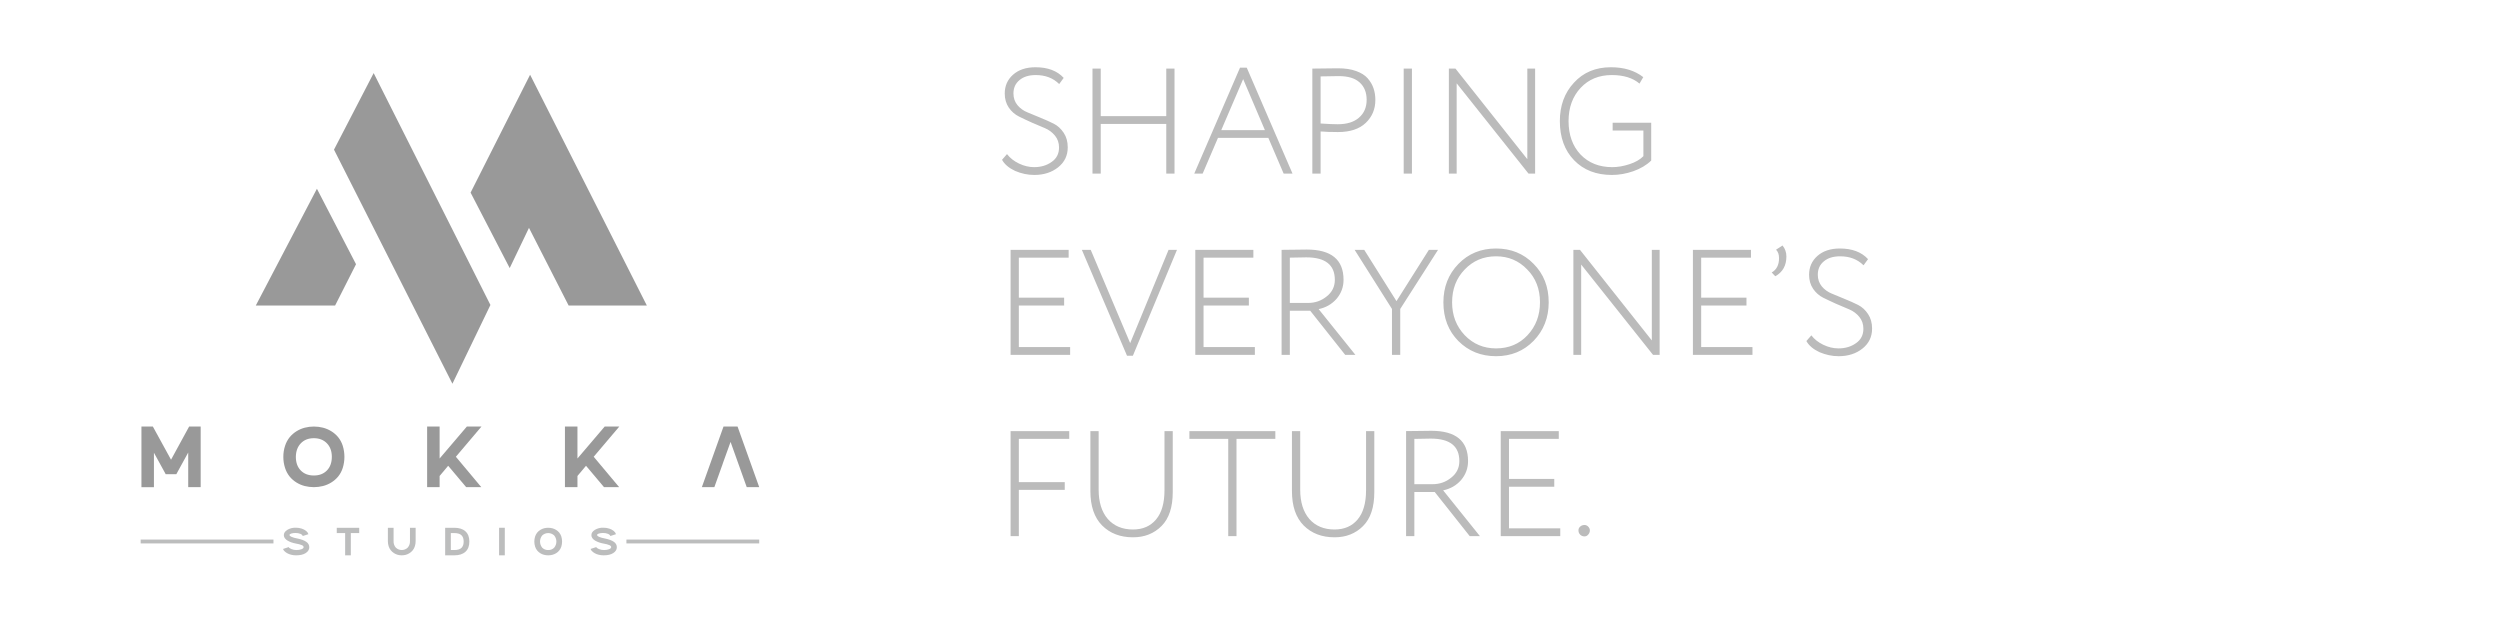 <svg width="400" height="101" viewBox="0 0 400 101" fill="none" xmlns="http://www.w3.org/2000/svg">
<g opacity="0.4">
<path d="M40.926 48.885L50.707 30.201L56.964 42.275L53.616 48.885H40.926Z" fill="black"/>
<path d="M59.786 11.694L53.439 23.944L72.387 61.398L78.468 48.796L59.786 11.694Z" fill="black"/>
<path d="M75.295 30.818L84.815 11.959L103.495 48.885H90.981L84.637 36.459L81.552 42.892L75.295 30.818Z" fill="black"/>
<path d="M26.509 75.869L26.307 75.493L24.629 72.437V77.947H22.63V68.247H24.457L27.366 73.554L30.261 68.247H32.109V77.944H30.114V72.405L28.419 75.493L28.216 75.869H26.509Z" fill="black"/>
<path d="M50.222 68.247C50.712 68.246 51.2 68.306 51.675 68.428C52.145 68.548 52.594 68.74 53.007 68.996C53.42 69.25 53.79 69.57 54.1 69.943C54.429 70.349 54.679 70.814 54.836 71.314C55.197 72.474 55.197 73.717 54.836 74.878C54.679 75.377 54.429 75.843 54.1 76.25C53.789 76.623 53.42 76.942 53.007 77.197C52.594 77.452 52.145 77.643 51.675 77.764C50.718 78.005 49.715 78.005 48.758 77.764C48.289 77.644 47.841 77.453 47.43 77.197C47.019 76.942 46.652 76.623 46.344 76.25C46.018 75.842 45.769 75.376 45.612 74.878C45.424 74.303 45.33 73.701 45.334 73.096C45.33 72.495 45.424 71.897 45.612 71.326C45.77 70.829 46.018 70.365 46.344 69.958C46.653 69.585 47.019 69.263 47.43 69.007C47.841 68.749 48.289 68.555 48.758 68.432C49.236 68.308 49.728 68.246 50.222 68.247ZM50.222 76.079C51.088 76.079 51.782 75.811 52.305 75.276C52.828 74.741 53.091 74.014 53.094 73.096C53.094 72.194 52.83 71.471 52.301 70.926C51.772 70.382 51.078 70.11 50.218 70.111C49.35 70.111 48.656 70.383 48.135 70.926C47.613 71.47 47.347 72.193 47.336 73.096C47.336 74.012 47.598 74.739 48.122 75.276C48.646 75.813 49.346 76.081 50.222 76.079Z" fill="black"/>
<path d="M77.007 77.944H74.587L71.708 74.523L70.339 76.155V77.944H68.34V68.247H70.339V73.36L74.697 68.247H77.036L72.939 73.08L77.007 77.944Z" fill="black"/>
<path d="M99.065 77.944H96.641L93.762 74.523L92.394 76.155V77.944H90.391V68.247H92.391V73.36L96.751 68.247H99.09L94.991 73.08L99.065 77.944Z" fill="black"/>
<path d="M118.009 68.247H115.762L112.297 77.944H114.297L114.98 76.036L115.648 74.171H115.641L116.89 70.705L119.476 77.944H121.475L118.009 68.247Z" fill="black"/>
<path d="M49.487 87.546C49.487 87.93 49.297 88.24 48.916 88.489C48.536 88.737 48.016 88.854 47.361 88.854C47.097 88.855 46.834 88.823 46.579 88.758C46.355 88.703 46.14 88.619 45.938 88.508C45.779 88.419 45.632 88.307 45.502 88.178C45.401 88.083 45.327 87.964 45.286 87.832L46.198 87.532C46.221 87.632 46.357 87.736 46.607 87.844C46.867 87.955 47.147 88.01 47.429 88.007C47.703 88.012 47.976 87.969 48.234 87.878C48.464 87.79 48.577 87.68 48.577 87.546C48.577 87.411 48.493 87.318 48.323 87.232C48.023 87.11 47.708 87.025 47.387 86.978C47.133 86.933 46.882 86.868 46.637 86.785C46.419 86.71 46.209 86.614 46.011 86.497C45.839 86.401 45.689 86.269 45.572 86.11C45.468 85.968 45.413 85.796 45.412 85.621C45.412 85.3 45.593 85.023 45.954 84.787C46.37 84.537 46.85 84.413 47.336 84.433C47.657 84.431 47.975 84.48 48.28 84.58C48.542 84.661 48.785 84.791 48.997 84.964C49.162 85.093 49.284 85.269 49.347 85.469L48.437 85.764C48.404 85.625 48.279 85.508 48.065 85.416C47.811 85.317 47.54 85.27 47.268 85.278C47.042 85.273 46.817 85.303 46.6 85.365C46.414 85.424 46.322 85.503 46.322 85.603C46.322 85.701 46.423 85.797 46.623 85.89C46.902 86.006 47.193 86.09 47.491 86.14C48.185 86.279 48.691 86.464 49.009 86.696C49.153 86.787 49.272 86.912 49.356 87.06C49.439 87.209 49.484 87.376 49.487 87.546Z" fill="#58595B"/>
<path d="M56.133 88.854H55.221V85.293H53.883V84.443H57.475V85.291H56.132L56.133 88.854Z" fill="#58595B"/>
<path d="M66.502 84.443V86.583C66.505 86.86 66.463 87.136 66.379 87.4C66.307 87.632 66.194 87.848 66.044 88.039C65.761 88.389 65.377 88.643 64.944 88.765C64.511 88.882 64.054 88.882 63.62 88.765C63.406 88.704 63.202 88.611 63.016 88.487C62.828 88.365 62.66 88.213 62.519 88.037C62.369 87.846 62.255 87.63 62.183 87.398C62.099 87.134 62.058 86.859 62.061 86.582V84.443H62.973V86.583C62.953 86.963 63.082 87.336 63.333 87.622C63.588 87.868 63.929 88.005 64.283 88.005C64.637 88.005 64.978 87.868 65.233 87.622C65.484 87.336 65.613 86.963 65.593 86.583V84.443H66.502Z" fill="#58595B"/>
<path d="M72.69 84.443C73.459 84.443 74.053 84.633 74.47 85.012C74.888 85.392 75.097 85.937 75.097 86.648C75.097 87.359 74.888 87.905 74.47 88.284C74.053 88.664 73.459 88.853 72.69 88.853H71.225V84.443H72.69ZM72.69 85.291H72.134V88.005H72.69C72.933 88.01 73.176 87.977 73.409 87.907C73.587 87.853 73.748 87.754 73.875 87.618C73.983 87.494 74.064 87.349 74.114 87.192C74.212 86.836 74.212 86.46 74.114 86.104C74.064 85.947 73.983 85.802 73.875 85.679C73.748 85.543 73.588 85.443 73.409 85.39C73.176 85.32 72.933 85.287 72.69 85.293V85.291Z" fill="#58595B"/>
<path d="M80.768 84.443V88.853H79.855V84.443H80.768Z" fill="#58595B"/>
<path d="M87.711 84.443C87.934 84.443 88.157 84.47 88.373 84.525C88.587 84.58 88.79 84.667 88.978 84.783C89.166 84.899 89.334 85.044 89.475 85.214C89.625 85.399 89.739 85.61 89.811 85.837C89.974 86.365 89.974 86.93 89.811 87.458C89.739 87.685 89.625 87.897 89.475 88.082C89.334 88.252 89.166 88.398 88.978 88.514C88.79 88.629 88.587 88.716 88.373 88.771C87.938 88.88 87.482 88.88 87.047 88.771C86.834 88.716 86.63 88.63 86.443 88.514C86.255 88.398 86.088 88.252 85.948 88.082C85.8 87.896 85.687 87.685 85.615 87.458C85.452 86.932 85.452 86.369 85.615 85.843C85.687 85.617 85.8 85.406 85.948 85.221C86.088 85.051 86.255 84.905 86.443 84.789C86.63 84.671 86.833 84.582 87.047 84.526C87.264 84.47 87.487 84.442 87.711 84.443ZM87.711 88.005C87.886 88.013 88.061 87.985 88.224 87.922C88.388 87.859 88.537 87.762 88.661 87.639C88.894 87.362 89.021 87.012 89.021 86.65C89.021 86.289 88.894 85.939 88.661 85.662C88.402 85.424 88.063 85.291 87.712 85.291C87.36 85.291 87.021 85.424 86.762 85.662C86.531 85.94 86.404 86.289 86.404 86.65C86.404 87.012 86.531 87.362 86.762 87.639C86.886 87.762 87.035 87.859 87.198 87.922C87.361 87.985 87.536 88.014 87.711 88.007V88.005Z" fill="#58595B"/>
<path d="M98.695 87.545C98.695 87.93 98.505 88.24 98.125 88.488C97.744 88.737 97.225 88.854 96.569 88.854C96.305 88.854 96.043 88.822 95.787 88.758C95.564 88.703 95.348 88.619 95.147 88.508C94.987 88.418 94.84 88.307 94.711 88.177C94.61 88.083 94.535 87.963 94.494 87.832L95.406 87.531C95.429 87.632 95.565 87.736 95.815 87.844C96.075 87.954 96.355 88.01 96.637 88.007C96.911 88.012 97.184 87.968 97.443 87.877C97.672 87.79 97.786 87.68 97.786 87.545C97.786 87.411 97.701 87.318 97.531 87.231C97.231 87.11 96.917 87.024 96.597 86.977C96.342 86.933 96.091 86.868 95.845 86.784C95.627 86.71 95.418 86.614 95.219 86.497C95.047 86.4 94.898 86.268 94.78 86.109C94.677 85.967 94.621 85.796 94.62 85.62C94.62 85.3 94.8 85.022 95.161 84.787C95.579 84.535 96.062 84.412 96.55 84.433C96.87 84.43 97.188 84.48 97.493 84.58C97.754 84.66 97.997 84.79 98.208 84.963C98.374 85.093 98.496 85.269 98.559 85.469L97.65 85.763C97.616 85.624 97.491 85.508 97.277 85.416C97.024 85.317 96.752 85.27 96.48 85.277C96.254 85.273 96.029 85.302 95.812 85.365C95.627 85.423 95.534 85.502 95.534 85.602C95.534 85.701 95.636 85.797 95.836 85.89C96.115 86.006 96.406 86.09 96.704 86.14C97.397 86.279 97.903 86.464 98.222 86.695C98.365 86.787 98.483 86.912 98.566 87.061C98.648 87.209 98.693 87.376 98.695 87.545Z" fill="#58595B"/>
<path d="M43.754 86.332H22.505V86.947H43.754V86.332Z" fill="#58595B"/>
<path d="M121.475 86.332H100.226V86.947H121.475V86.332Z" fill="#58595B"/>
</g>
<g opacity="0.35">
<path d="M169.446 23.6C169.446 22.864 169.23 22.232 168.798 21.704C168.366 21.176 167.83 20.776 167.19 20.504C166.55 20.232 165.854 19.936 165.102 19.616C164.35 19.28 163.654 18.952 163.014 18.632C162.374 18.312 161.838 17.84 161.406 17.216C160.974 16.576 160.758 15.824 160.758 14.96C160.758 13.744 161.198 12.744 162.078 11.96C162.974 11.16 164.174 10.76 165.678 10.76C167.646 10.76 169.15 11.328 170.19 12.464L169.47 13.448C168.51 12.488 167.262 12.008 165.726 12.008C164.622 12.008 163.75 12.28 163.11 12.824C162.47 13.352 162.15 14.064 162.15 14.96C162.15 15.68 162.366 16.304 162.798 16.832C163.23 17.344 163.766 17.728 164.406 17.984C165.046 18.24 165.742 18.528 166.494 18.848C167.246 19.152 167.942 19.464 168.582 19.784C169.222 20.104 169.758 20.592 170.19 21.248C170.622 21.888 170.838 22.664 170.838 23.576C170.838 24.888 170.326 25.952 169.302 26.768C168.278 27.584 167.006 27.992 165.486 27.992C164.446 27.992 163.422 27.776 162.414 27.344C161.422 26.88 160.726 26.288 160.326 25.568L161.118 24.656C161.598 25.28 162.238 25.784 163.038 26.168C163.838 26.552 164.646 26.744 165.462 26.744C166.55 26.744 167.486 26.464 168.27 25.904C169.054 25.36 169.446 24.592 169.446 23.6ZM187.924 27.776H186.604V19.832H176.116V27.776H174.796V10.976H176.116V18.584H186.604V10.976H187.924V27.776ZM192.425 27.776H191.081L198.401 10.832H199.481L206.801 27.776H205.385L202.937 22.064H194.873L192.425 27.776ZM202.385 20.816L198.905 12.656L195.401 20.816H202.385ZM211.296 21.032V27.776H209.976V10.976C210.632 10.976 211.312 10.968 212.016 10.952C212.72 10.936 213.408 10.928 214.08 10.928C215.2 10.928 216.16 11.072 216.96 11.36C217.776 11.648 218.4 12.04 218.832 12.536C219.264 13.032 219.576 13.568 219.768 14.144C219.96 14.704 220.056 15.32 220.056 15.992C220.056 17.448 219.552 18.664 218.544 19.64C217.52 20.632 216.032 21.128 214.08 21.128C212.976 21.128 212.048 21.096 211.296 21.032ZM214.2 12.176C213.672 12.176 212.704 12.192 211.296 12.224V19.76C212.448 19.84 213.36 19.88 214.032 19.88C215.504 19.88 216.64 19.528 217.44 18.824C218.256 18.12 218.664 17.168 218.664 15.968C218.664 14.784 218.288 13.856 217.536 13.184C216.8 12.512 215.688 12.176 214.2 12.176ZM225.911 27.776H224.591V10.976H225.911V27.776ZM245.619 10.976V27.776H244.563L233.067 13.328V27.776H231.819V10.976H232.875L244.371 25.472V10.976H245.619ZM262.944 20.888H258.024V19.64H264.192V25.688C263.456 26.408 262.504 26.976 261.336 27.392C260.184 27.792 259.04 27.992 257.904 27.992C255.392 27.992 253.376 27.208 251.856 25.64C250.336 24.072 249.576 21.984 249.576 19.376C249.576 16.896 250.328 14.848 251.832 13.232C253.336 11.584 255.304 10.76 257.736 10.76C259.848 10.76 261.576 11.288 262.92 12.344L262.32 13.376C261.248 12.464 259.768 12.008 257.88 12.008C255.832 12.008 254.168 12.696 252.888 14.072C251.608 15.448 250.968 17.216 250.968 19.376C250.968 21.584 251.608 23.368 252.888 24.728C254.184 26.072 255.872 26.744 257.952 26.744C258.848 26.744 259.776 26.584 260.736 26.264C261.664 25.96 262.4 25.536 262.944 24.992V20.888ZM171.222 56.776H161.694V39.976H170.982V41.224H163.014V47.632H170.262V48.88H163.014V55.528H171.222V56.776ZM186.971 39.976H188.315L181.259 56.92H180.323L173.099 39.976H174.515L180.827 54.904L186.971 39.976ZM200.777 56.776H191.249V39.976H200.537V41.224H192.569V47.632H199.817V48.88H192.569V55.528H200.777V56.776ZM206.374 49.72V56.776H205.054V39.976C205.774 39.976 206.502 39.968 207.238 39.952C207.974 39.936 208.59 39.928 209.086 39.928C213.006 39.928 214.966 41.544 214.966 44.776C214.966 45.928 214.59 46.944 213.838 47.824C213.086 48.672 212.134 49.216 210.982 49.456L216.862 56.776H215.23L209.638 49.72H206.374ZM209.014 41.176C208.662 41.176 207.782 41.192 206.374 41.224V48.472H209.278C210.414 48.472 211.406 48.128 212.254 47.44C213.134 46.752 213.574 45.864 213.574 44.776C213.574 42.376 212.054 41.176 209.014 41.176ZM228.621 39.976H230.085L224.037 49.432V56.776H222.717V49.432L216.741 39.976H218.277L223.437 48.184L228.621 39.976ZM230.943 48.376C230.943 45.928 231.743 43.88 233.343 42.232C234.943 40.584 236.951 39.76 239.367 39.76C241.767 39.76 243.767 40.576 245.367 42.208C246.983 43.824 247.791 45.88 247.791 48.376C247.791 50.824 246.983 52.88 245.367 54.544C243.767 56.176 241.767 56.992 239.367 56.992C236.967 56.992 234.959 56.184 233.343 54.568C231.743 52.952 230.943 50.888 230.943 48.376ZM232.335 48.376C232.335 50.456 233.007 52.208 234.351 53.632C235.711 55.04 237.383 55.744 239.367 55.744C241.415 55.744 243.095 55.04 244.407 53.632C245.735 52.208 246.399 50.456 246.399 48.376C246.399 46.248 245.719 44.496 244.359 43.12C243.015 41.712 241.351 41.008 239.367 41.008C237.367 41.008 235.695 41.712 234.351 43.12C233.007 44.512 232.335 46.264 232.335 48.376ZM265.541 39.976V56.776H264.485L252.989 42.328V56.776H251.741V39.976H252.797L264.293 54.472V39.976H265.541ZM280.394 56.776H270.866V39.976H280.154V41.224H272.186V47.632H279.434V48.88H272.186V55.528H280.394V56.776ZM284.167 39.952L285.199 39.28C285.615 39.776 285.823 40.36 285.823 41.032C285.823 42.488 285.231 43.544 284.047 44.2L283.471 43.6C284.255 43.152 284.647 42.384 284.647 41.296C284.647 40.72 284.487 40.272 284.167 39.952ZM298.142 52.6C298.142 51.864 297.926 51.232 297.494 50.704C297.062 50.176 296.526 49.776 295.886 49.504C295.246 49.232 294.55 48.936 293.798 48.616C293.046 48.28 292.35 47.952 291.71 47.632C291.07 47.312 290.534 46.84 290.102 46.216C289.67 45.576 289.454 44.824 289.454 43.96C289.454 42.744 289.894 41.744 290.774 40.96C291.67 40.16 292.87 39.76 294.374 39.76C296.342 39.76 297.846 40.328 298.886 41.464L298.166 42.448C297.206 41.488 295.958 41.008 294.422 41.008C293.318 41.008 292.446 41.28 291.806 41.824C291.166 42.352 290.846 43.064 290.846 43.96C290.846 44.68 291.062 45.304 291.494 45.832C291.926 46.344 292.462 46.728 293.102 46.984C293.742 47.24 294.438 47.528 295.19 47.848C295.942 48.152 296.638 48.464 297.278 48.784C297.918 49.104 298.454 49.592 298.886 50.248C299.318 50.888 299.534 51.664 299.534 52.576C299.534 53.888 299.022 54.952 297.998 55.768C296.974 56.584 295.702 56.992 294.182 56.992C293.142 56.992 292.118 56.776 291.11 56.344C290.118 55.88 289.422 55.288 289.022 54.568L289.814 53.656C290.294 54.28 290.934 54.784 291.734 55.168C292.534 55.552 293.342 55.744 294.158 55.744C295.246 55.744 296.182 55.464 296.966 54.904C297.75 54.36 298.142 53.592 298.142 52.6ZM163.014 85.776H161.694V68.976H171.078V70.224H163.014V77.136H170.358V78.384H163.014V85.776ZM186.318 68.976H187.638V78.744C187.638 81.16 187.038 82.968 185.838 84.168C184.638 85.368 183.118 85.968 181.278 85.968C179.246 85.968 177.598 85.336 176.334 84.072C175.086 82.808 174.462 80.976 174.462 78.576V68.976H175.782V78.336C175.782 80.336 176.27 81.904 177.246 83.04C178.238 84.16 179.582 84.72 181.278 84.72C182.846 84.72 184.078 84.184 184.974 83.112C185.87 82.04 186.318 80.488 186.318 78.456V68.976ZM196.518 70.224H190.302V68.976H204.054V70.224H197.838V85.776H196.518V70.224ZM218.568 68.976H219.888V78.744C219.888 81.16 219.288 82.968 218.088 84.168C216.888 85.368 215.368 85.968 213.528 85.968C211.496 85.968 209.848 85.336 208.584 84.072C207.336 82.808 206.712 80.976 206.712 78.576V68.976H208.032V78.336C208.032 80.336 208.52 81.904 209.496 83.04C210.488 84.16 211.832 84.72 213.528 84.72C215.096 84.72 216.328 84.184 217.224 83.112C218.12 82.04 218.568 80.488 218.568 78.456V68.976ZM226.296 78.72V85.776H224.976V68.976C225.696 68.976 226.424 68.968 227.16 68.952C227.896 68.936 228.512 68.928 229.008 68.928C232.928 68.928 234.888 70.544 234.888 73.776C234.888 74.928 234.512 75.944 233.76 76.824C233.008 77.672 232.056 78.216 230.904 78.456L236.784 85.776H235.152L229.56 78.72H226.296ZM228.936 70.176C228.584 70.176 227.704 70.192 226.296 70.224V77.472H229.2C230.336 77.472 231.328 77.128 232.176 76.44C233.056 75.752 233.496 74.864 233.496 73.776C233.496 71.376 231.976 70.176 228.936 70.176ZM249.644 85.776H240.116V68.976H249.404V70.224H241.436V76.632H248.684V77.88H241.436V84.528H249.644V85.776ZM252.553 84.864C252.553 84.624 252.641 84.424 252.817 84.264C253.009 84.088 253.241 84 253.513 84C253.753 84 253.953 84.088 254.113 84.264C254.289 84.44 254.377 84.64 254.377 84.864C254.377 85.12 254.289 85.344 254.113 85.536C253.953 85.728 253.753 85.824 253.513 85.824C253.241 85.824 253.009 85.728 252.817 85.536C252.641 85.344 252.553 85.12 252.553 84.864Z" fill="#3B3B3B"/>
</g>
</svg>
